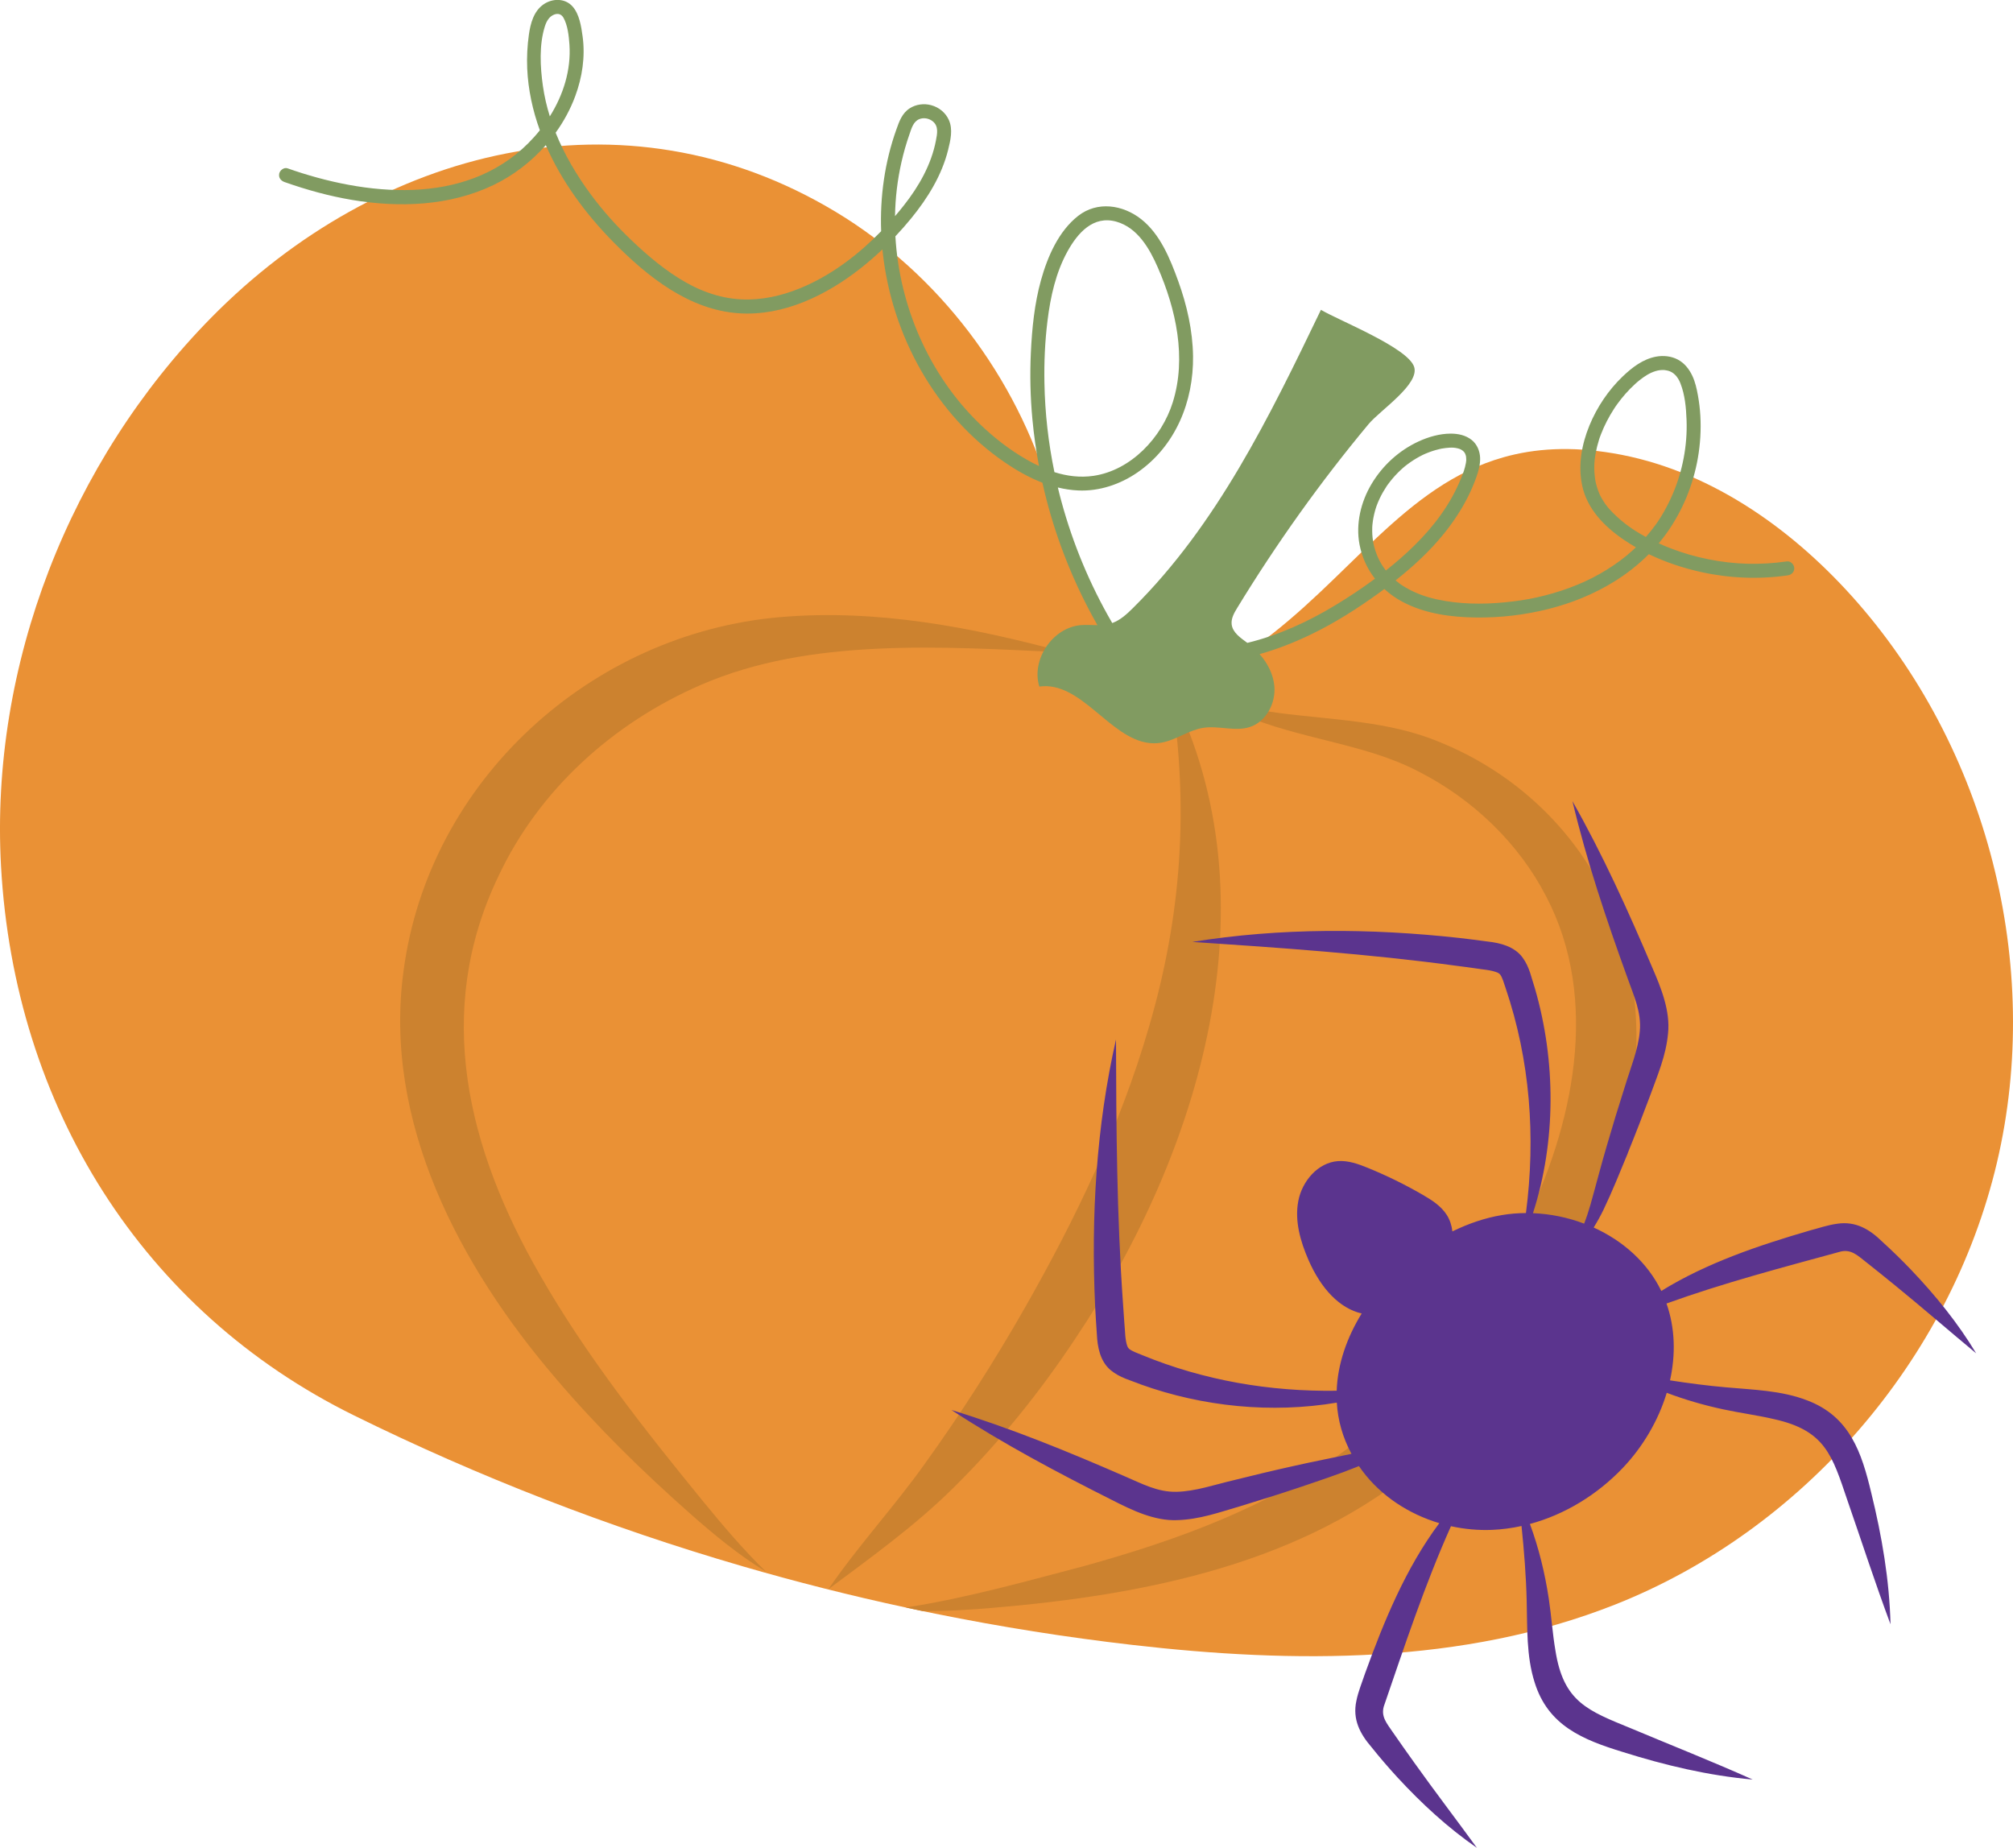 <svg id="_Слой_2" xmlns="http://www.w3.org/2000/svg" width="1080" height="991.33" viewBox="0 0 1080 991.33"><g id="Halloween02_588154786"><g id="Halloween02_588154786-2"><g><path d="M.55 464.74c7.16 128.91 75.9 238.69 189.37 294.62 66.94 33 136.78 60.09 208.45 80.93 28.93 8.41 58.15 15.8 87.6 22.13 2.96.64 5.92 1.27 8.88 1.88 2.32.48 4.64.96 6.97 1.43 34.95 7.07 70.19 12.66 105.62 16.75 86.9 10.02 177.49 10.58 258.85-21.55 101.1-39.93 180.22-131.45 205.11-237.27 24.88-105.82-5.15-223.01-77.86-303.82-33.92-37.69-78.04-68.27-128.05-76.66-22.82-3.83-41.94-2.62-58.7 2.1-53.57 15.05-83.19 65.79-133.35 101.64-38.51 27.52-62.63 17.8-79.12-5.34-6.49-9.11-11.8-20.31-16.34-32.13-5.8-15.07-10.34-31.18-14.48-45.28-18.2-61.93-59.76-117.19-115.18-150.54-113.92-68.55-245.84-33.79-334.95 56.73C37.46 247.46-5.44 356.72.55 464.74z" fill="#ea9135"/><path d="M410.99 843.27c-12.17-11.89-23.03-24.68-33.71-37.73-31.56-38.64-63.14-78.69-87.65-121.65-38.71-67.29-57.24-140.85-22.24-213.75 21.72-46.37 61.58-82.32 108.62-102.69 29.88-12.96 61.99-17.84 94.57-19.41 33.47-1.64 67.25.45 100.89 1.96-49.7-13.45-101-23.38-152.87-18.92-101.53 8.7-188.56 87.65-202.07 189.68-11.18 81.27 30.34 158.85 81.63 218.72 22.19 26.13 46.64 50.07 72.24 72.68 12.75 11.27 26.06 22.23 40.6 31.09h0z" fill="#cc822f"/><path d="M647.16 372.89c14.9 10.16 32.59 16.06 49.93 20.63 22.09 5.92 44.73 10.14 64.9 20.87 28.38 14.63 52.8 38.04 67.42 66.29 29.42 55.99 14.6 123.58-12.18 177.78-13.58 27.53-30.76 53.53-50.73 76.91-13.01 15.2-27.12 29.37-43.1 41.44-41.28 31.29-91.14 49.23-140.79 63.11-31.89 8.36-63.89 17.44-96.62 22.49 2.96.64 5.92 1.27 8.88 1.88 12.59.18 25.23-.63 37.72-1.69 81.34-6.89 167.37-23.5 231.1-78.4 42.18-36.94 75.19-84.18 95.85-136.27 15.95-41.04 23.73-86.65 14.44-130.24-11.3-54.37-49.98-98.48-100.99-119.32-27.69-11.77-58.07-12.03-87.28-15.92-13.19-1.79-26.05-4.63-38.53-9.58z" fill="#cc822f"/><path d="M628.28 370.8c9.62 62.13 5.78 120.03-11.89 180.29-15.29 52.72-39.18 102.52-66.36 150.22-16.47 28.93-34.46 57.06-53.92 84.09-16.33 22.95-35.67 43.83-51.68 67.2 23.03-17.21 46.33-33.88 66.87-54.18 24.69-24.34 46.61-51.53 65.73-80.44 66.65-99.29 107.95-234.3 51.24-347.18h0z" fill="#cc822f"/><path d="M149.81 93.2c-.45 2.16.93 3.79 2.85 4.47 11.82 4.17 23.94 7.53 36.31 9.6 25.28 4.24 52.28 3.27 75.73-7.98 10.62-5.09 20.27-12.47 28.13-21.41 8.5 19.5 21.45 36.99 36.34 52.08 18.21 18.46 40.55 36.38 67.42 38.12 23.87 1.55 46.9-9.75 65.21-24.2 4.02-3.18 7.91-6.54 11.63-10.07.06.62.13 1.24.19 1.86 4.95 44.5 28.34 86.98 65.54 112.44 6.28 4.29 13 8.12 20.11 10.86 2.61 11.75 6.01 23.33 10.14 34.63 5.28 14.43 11.78 28.44 19.37 41.8-2.97-.02-5.98-.27-8.94-.02-15.12 1.32-26.67 18.44-22.24 32.95 22.31-3.07 37.6 27.61 58.71 30.26 1.96.24 3.97.25 6.04-.04.8-.11 1.59-.27 2.38-.46 7.16-1.75 13.55-6.49 20.88-7.62 8.27-1.28 16.99 2.15 24.94-.43 8.77-2.84 13.99-12.79 13.15-21.97-.59-6.39-3.62-12.28-7.91-17.13 9.47-2.67 18.64-6.27 27.54-10.56 13.02-6.28 25.23-14.08 36.92-22.56.83-.6 1.65-1.21 2.47-1.82 2.96 2.72 6.31 5.08 9.98 7 11.97 6.29 25.87 8.14 39.22 8.29 13.03.15 26.08-1.37 38.72-4.54 12.5-3.13 24.64-8.04 35.59-14.86 6.64-4.13 12.86-9.02 18.39-14.58 9.01 4.35 18.62 7.52 28.33 9.65 15.11 3.31 30.87 3.93 46.19 1.72 2.01-.29 3.64-1.82 3.5-3.98-.12-1.91-1.98-3.79-3.98-3.51-6.98 1.01-14.03 1.44-21.07 1.26-13.94-.34-28.59-3.35-41.36-8.3-2.12-.82-4.22-1.71-6.3-2.65 1.52-1.82 2.98-3.69 4.35-5.63 8.46-11.93 14.14-25.75 16.65-40.16 1.29-7.43 1.76-15.05 1.33-22.57-.21-3.68-.64-7.35-1.3-10.98-.66-3.62-1.44-7.22-3.02-10.57-1.71-3.61-4.19-6.77-7.78-8.68-3.51-1.87-7.74-2.28-11.61-1.58-7.06 1.29-12.92 5.81-17.99 10.67-7.65 7.32-13.82 16.52-17.83 26.32-4.16 10.17-6.15 21.25-3.89 32.12 2.6 12.52 11.83 21.92 22.06 28.94 2.2 1.51 4.47 2.92 6.78 4.25-.6.58-1.2 1.14-1.82 1.7-2.11 1.92-3.94 3.43-6.53 5.37-2.32 1.73-4.71 3.36-7.17 4.89-2.57 1.6-5.21 3.09-7.91 4.47-1.69.86-2.35 1.18-3.93 1.9-1.27.58-2.55 1.14-3.84 1.67-5.66 2.35-11.5 4.27-17.44 5.79-5.96 1.53-10.99 2.47-17.19 3.23-12.29 1.52-24.58 1.76-36.43-.22-6.27-1.05-11.66-2.51-17.09-5.04-1.51-.7-2.99-1.48-4.42-2.33-.6-.36-1.2-.73-1.79-1.11-.07-.05-.32-.22-.43-.29-.26-.18-.52-.37-.78-.56-.74-.55-1.46-1.12-2.17-1.72 9.47-7.47 18.38-15.7 25.95-25.08 4.92-6.1 9.31-12.68 12.84-19.69 1.74-3.47 3.28-7.04 4.57-10.7 1.17-3.32 2.11-6.69 2-10.25-.11-3.63-1.64-7.33-4.52-9.62-3.25-2.58-7.32-3.42-11.4-3.4-5.77.03-11.75 1.74-16.96 4.13-10.61 4.87-19.44 12.93-25.41 22.95-5.7 9.58-8.5 21.26-6.43 32.32 1.29 6.89 4.18 13.13 8.31 18.44-6.84 5.07-14 9.82-21.21 14.19-14.69 8.91-30.59 16.18-47.27 20.23-3.64-2.69-7.9-5.5-8.41-9.96-.35-3.14 1.33-6.1 2.98-8.79 21.06-34.53 44.62-67.59 70.51-98.65 6.19-7.43 27.54-21.4 24.39-30.74-3.48-10.31-40.4-24.84-49.98-30.54h0c-27.48 57.09-55.81 115.4-100.84 159.98-3.24 3.21-6.73 6.44-10.98 8.01-.04.02-.09.03-.14.04-.07-.12-.14-.23-.21-.35-11.78-20.3-20.89-42.16-27.04-64.78-.69-2.52-1.34-5.05-1.94-7.59 3.56.87 7.2 1.43 10.91 1.6 11.28.52 22.5-3.26 31.74-9.62 20.48-14.11 30.22-38.12 29.88-62.47-.19-13.68-3.28-27.32-7.92-40.15-4.3-11.89-9.66-25.24-19.89-33.3-9.85-7.75-23.52-9.83-33.84-1.76-10.54 8.25-16.46 22-19.95 34.57-3.49 12.6-4.8 25.8-5.41 38.84-.56 11.87-.28 23.77.82 35.6.78 8.43 1.96 16.83 3.53 25.16-2.22-1.03-4.41-2.17-6.53-3.39-9.33-5.33-17.87-12-25.57-19.48-26.92-26.17-42.8-62.97-44.93-100.35 2.94-3.1 5.76-6.31 8.46-9.61 8.85-10.84 16.42-23.06 19.83-36.75 1.27-5.12 2.66-10.96.42-16-1.77-3.99-5.35-6.88-9.55-8-3.82-1.02-8.09-.48-11.44 1.67-4.15 2.65-5.66 7.04-7.23 11.46-6.21 17.4-8.81 36.04-8.13 54.5-11.61 11.97-25.12 22.36-40.16 29.17-9.67 4.37-20.06 7.24-30.71 7.46-11.99.25-23.42-3.24-33.8-9.1-10.78-6.08-20.4-14.21-29.33-22.73-7.93-7.57-15.29-15.75-21.81-24.58-7.51-10.16-14.09-21.27-18.83-33.07 4.37-6.06 7.95-12.66 10.52-19.62 3.75-10.14 5.42-21.11 3.97-31.88-.73-5.39-1.73-12.21-5.54-16.36-4.02-4.38-10.68-4.26-15.39-1.03-5.31 3.64-7.06 10.25-7.91 16.27-.85 6.01-1.16 12.11-.9 18.18.49 11.3 2.92 22.52 6.78 33.14-1.97 2.46-4.07 4.8-6.27 7-34.11 34.06-87.5 28.08-129.1 13.41-1.91-.67-4.09 1.05-4.47 2.85zm742.95 181.29c-.84 1.47-1.72 2.92-2.64 4.33-.21.33-.43.65-.64.97-.02.03-.08.12-.14.2-.42.61-.85 1.22-1.29 1.82-1.58 2.17-3.27 4.26-5.04 6.27-1.93-1.05-3.82-2.15-5.67-3.33-2.71-1.72-5.47-3.76-8.11-6.02-1.33-1.14-2.61-2.33-3.84-3.57-.61-.62-1.21-1.24-1.79-1.89-.25-.27-.49-.55-.73-.83-.08-.09-.38-.45-.39-.47-1.57-1.94-2.89-4.04-4.02-6.26-.03-.05-.05-.09-.06-.12-.02-.05-.05-.13-.1-.24-.1-.23-.2-.46-.3-.69-.23-.55-.45-1.11-.65-1.68-.41-1.12-.75-2.27-1.04-3.42-.07-.29-.14-.58-.21-.87-.01-.07-.07-.32-.1-.47-.09-.5-.18-1.01-.25-1.52-.15-1.09-.26-2.18-.33-3.28-.08-1.31-.09-2.62-.05-3.92.0-.3.03-.61.04-.91.0-.02.0-.04.0-.06.04-.57.09-1.14.15-1.72.27-2.47.72-4.92 1.33-7.33.31-1.22.65-2.44 1.03-3.64.1-.3.2-.6.29-.9.02-.05.03-.09.04-.12.01-.04.03-.08.05-.13.22-.6.44-1.2.67-1.79 1.83-4.72 4.18-9.24 6.93-13.5.2-.31.4-.62.61-.93.04-.06.2-.29.29-.43.31-.45.62-.89.94-1.33.67-.93 1.37-1.84 2.08-2.73 1.52-1.9 3.13-3.73 4.84-5.47.89-.91 1.81-1.79 2.75-2.64.25-.23.51-.46.77-.68.07-.06.51-.44.55-.47.33-.28.67-.55 1.01-.82 2.71-2.14 5.38-3.87 8.54-4.82 1.43-.43 2.96-.66 4.65-.55.24.02 1.44.21 2.02.36-.06-.01.85.29.81.26.35.15.7.31 1.04.49.97.52 2.1 1.52 2.77 2.42.98 1.32 1.47 2.28 2 3.61 2.42 6.15 3.04 13 3.29 19.73.51 13.59-2.18 27.56-7.54 39.92-1.36 3.13-2.88 6.19-4.57 9.16zm-106.69-31.12c.06.08.04.06.0.0h0zm-7.07 23.4c-7.02 12.64-17.02 23.6-28.06 33.18-2.4 2.08-4.87 4.12-7.4 6.12-3.32-4.28-5.43-8.91-6.62-14.27-.04-.16-.07-.33-.1-.49.0.0.0.0.0-.01-.05-.27-.09-.54-.14-.8-.1-.64-.19-1.29-.26-1.93-.13-1.23-.2-2.47-.22-3.7.0-.7.0-1.39.03-2.09.0-.07.03-.51.04-.63.02-.22.03-.43.05-.65.11-1.17.28-2.34.49-3.5.25-1.37.57-2.73.94-4.07.15-.52.3-1.03.47-1.55.02-.08.16-.49.2-.6.07-.2.14-.39.21-.59.91-2.44 2.02-4.8 3.31-7.07.61-1.07 1.26-2.12 1.94-3.15.1-.15.27-.4.3-.45.19-.27.38-.54.58-.8.39-.53.79-1.05 1.2-1.57 1.64-2.07 3.42-4.02 5.34-5.82 1.75-1.65 3.09-2.76 5.51-4.44 2.04-1.41 4.18-2.68 6.41-3.78.15-.07.72-.34.81-.38.3-.13.59-.26.89-.39.6-.25 1.2-.49 1.81-.72 1.11-.42 2.24-.79 3.38-1.12.72-.21 1.45-.4 2.19-.57.31-.07.63-.14.95-.21.06-.01.1-.02.14-.03.05.0.11-.02.18-.03 1.34-.21 2.67-.41 4.03-.48 1.71-.08 2.84-.04 4.55.38 1.21.29 2.24.79 3.18 1.74.35.35.17.25.57.8.05.06.08.11.11.15.13.29.24.6.34.9.01.04.15.63.18.67.09.63.1 1.25.12 1.88.0.11.0.18.01.24.0.06-.02.13-.03.24-.04.37-.09.74-.14 1.1-.24 1.48-.64 2.93-1.1 4.35-.03.09-.05.16-.07.21-.03.08-.07.18-.12.33-.17.44-.33.89-.49 1.33-.28.73-.57 1.46-.86 2.19-1.41 3.44-3.03 6.79-4.83 10.04zm-218.65-61.29c-.21-11.15.28-22.34 1.65-33.41 1.59-12.88 4.44-25.85 10.77-37.28 5.43-9.81 13.79-19.33 26.11-15.89 11.43 3.2 17.88 14.46 22.3 24.62 9.77 22.44 15.53 48.38 8.01 72.36-5.91 18.85-22.4 36.47-42.56 39.41-7.15 1.04-14.19.13-20.92-1.99-3.26-15.73-5.07-31.74-5.36-47.81zm-80.16-89.53c.15-9.75 1.3-19.46 3.46-28.97 1.15-5.09 2.59-10.11 4.32-15.03 1.05-2.98 1.97-6.63 5.13-7.99 2.47-1.06 5.45-.46 7.46 1.24 3.12 2.63 2.26 6.63 1.58 10.18-2.47 12.92-9.15 24.6-17.22 34.83-1.53 1.94-3.1 3.86-4.73 5.75zm-185.2-53.52c-1.67-5.33-2.93-10.78-3.72-16.33-1.45-10.18-2.08-22.09 1.08-32.02.82-2.57 2.22-5.16 4.84-6.21 2.12-.85 3.96-.37 5.11 1.64 2.3 4.07 2.89 9.79 3.21 14.37.94 13.69-3.29 27.04-10.52 38.55z" fill="#819b61"/></g><path d="M873.31 618.63c4.15-10.21 8.12-20.48 11.98-30.78 3.95-10.94 8.53-21.31 9.64-33.45 1.27-12.07-3.8-24.53-8.35-35.05-12.97-30.51-26.53-60.55-42.94-89.52 7.71 32.39 18.24 63.63 29.52 94.8 3.45 9.74 7.53 18.39 6.62 28.55-.83 9.91-5.11 20.12-8.08 29.96-3.35 10.49-6.58 21.01-9.64 31.59-3.1 10.46-5.84 21.3-8.8 31.73-.98 3.37-2.07 6.73-3.35 10-8.75-3.31-18.09-5.23-27.45-5.6 12.44-38.56 12.34-81.6 1.06-120.53-1.95-5.76-2.77-11.31-6.62-16.6-4.37-5.99-12.08-7.88-18.69-8.6-4.93-.64-10.38-1.39-15.29-1.93-47.55-5.22-95.95-5.49-143.24 2.13 47.54 3.16 94.38 6.42 141.42 12.77 3.34.44 6.68.85 10.01 1.34 4.44.74 8.89.87 12.44 2.41.71.37 1.01.62 1.34 1.03 1.21 1.61 2.06 4.8 2.85 7.08 13.23 38.97 16.25 79.99 10.95 120.83-4.39.02-8.78.39-13.09 1.12-8.9 1.5-17.81 4.53-26.37 8.74-.35-3.13-1.31-6.15-2.99-8.81-3.04-4.81-8.03-8-12.95-10.85-9.48-5.49-19.33-10.32-29.47-14.45-5.08-2.07-10.44-4-15.92-3.62-10.81.76-19.3 10.75-21.34 21.39-2.04 10.64 1.09 21.61 5.41 31.54 6.8 15.66 16.86 26.14 28.6 28.82-7.95 12.89-12.92 27.1-13.42 41.46-35.84.51-71.19-5.48-104.48-19.19-2.23-.94-5.36-1.99-6.89-3.3-.39-.36-.61-.67-.94-1.4-1.31-3.64-1.15-8.09-1.61-12.56-.27-3.35-.47-6.71-.7-10.07-3.36-47.35-3.65-94.3-3.78-141.94-10.61 46.71-13.4 95.03-11.21 142.82.22 4.95.64 10.42.95 15.39.3 6.64 1.7 14.46 7.4 19.2 5.05 4.18 10.51 5.33 16.15 7.65 33.28 11.98 70.21 15.66 105.18 9.77.54 9.27 3.05 18.54 7.88 27.48-10.3 2.2-20.95 4.21-31.27 6.57-10.76 2.38-21.46 4.95-32.14 7.62-10.01 2.34-20.46 5.97-30.41 6.17-10.21.26-18.58-4.36-28.08-8.42-30.39-13.23-60.9-25.72-92.74-35.47 27.88 18.21 57 33.65 86.62 48.53 10.21 5.21 22.33 11.06 34.45 10.56 12.18-.35 22.82-4.26 33.99-7.5 10.53-3.2 21.03-6.51 31.48-10.01 10.55-3.58 20.89-6.98 31.31-11.17.26-.11.52-.22.78-.33.57.84 1.15 1.67 1.77 2.5 10.17 13.63 25.02 23.26 41.35 28.14-18.03 24.1-29.83 52.94-39.94 80.89-1.49 4.52-3.59 9.51-4.55 14.41-2.17 9.98 1.97 17.74 8.15 24.91 4.45 5.57 9.11 10.99 13.94 16.24 12.9 13.96 26.91 26.91 42.57 37.73-11.18-15.38-22.51-30.16-33.3-45.28-3.92-5.44-8.17-11.51-12.01-17.04-3.09-4.54-6.19-8.07-4.64-13.54 11.25-32.76 21.94-65.18 36.03-96.69 7.23 1.59 14.67 2.27 22.05 1.97 5.33-.22 10.61-.94 15.81-2.07 1.39 13.5 2.45 26.83 2.77 40.15.39 14.03-.27 29.58 4.27 43.76 7.22 23.27 26 30.8 47.31 37.33 22.65 7.14 45.94 12.67 69.68 14.78-21.62-9.68-43.47-18.3-65.06-27.37-23.39-9.61-36.45-14.14-40.79-41.89-1.55-9.02-2.14-18.42-3.54-27.67-2.07-13.72-5.35-27.25-10.14-40.19 18.9-5.09 36.34-15.87 49.88-30.12 10.71-11.27 19.02-25.33 23.53-40.25 9.81 3.73 19.96 6.65 30.26 8.87 9.15 1.98 18.48 3.17 27.39 5.28 27.4 6.09 31.1 19.39 39.22 43.36 7.68 22.12 14.9 44.49 23.19 66.67-.6-23.82-4.65-47.42-10.33-70.47-5.16-21.68-11.48-40.9-34.25-49.59-13.86-5.42-29.42-5.75-43.4-7.03-10.1-.88-20.18-2.2-30.32-3.77 3.05-13.76 2.77-27.98-1.89-41.22 30.68-11.08 61.97-19.27 93.6-27.92 5.55-1.2 8.88 2.11 13.22 5.49 5.27 4.17 11.07 8.82 16.24 13.06 14.41 11.73 28.44 23.97 43.08 36.1-9.81-16.31-21.85-31.12-34.96-44.87-4.93-5.15-10.04-10.14-15.32-14.94-6.75-6.62-14.25-11.25-24.34-9.71-4.96.65-10.04 2.43-14.67 3.63-27.18 7.93-55.26 17.32-79.64 32.42-7.43-15.32-20.69-26.98-36.3-34.04 1.94-3.04 3.66-6.22 5.22-9.38 4.84-10.13 8.89-20.24 13.13-30.54z" fill="#5b348e"/></g></g></svg>